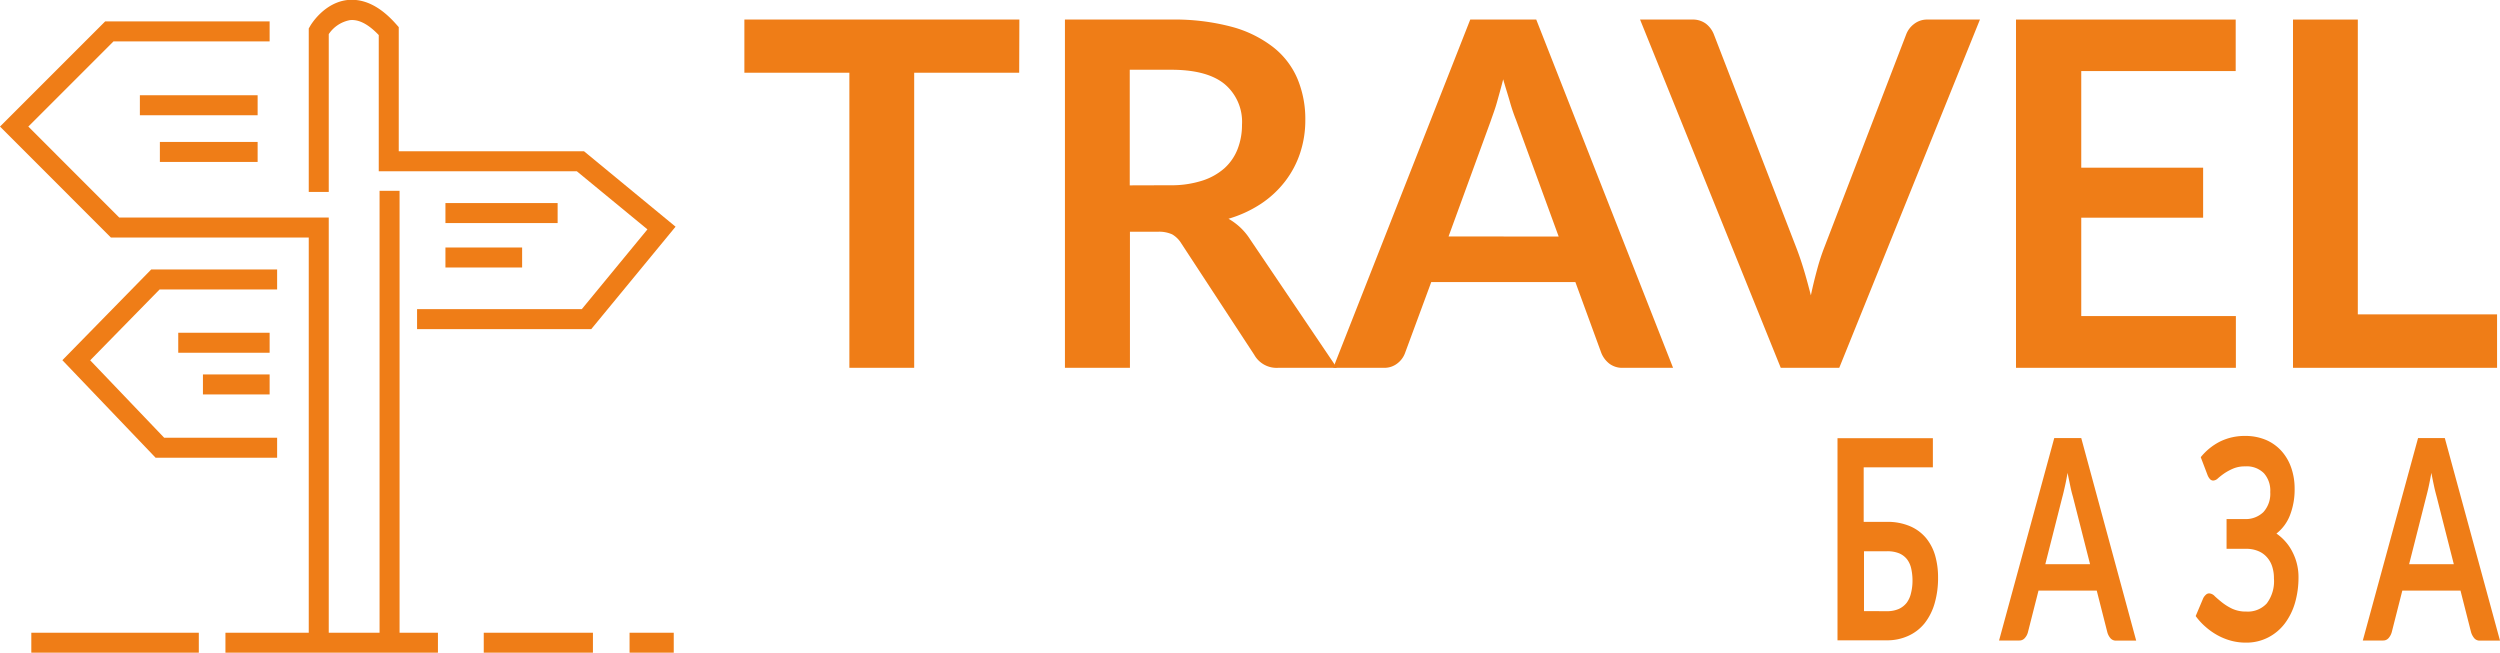 <svg xmlns="http://www.w3.org/2000/svg" viewBox="0 0 400 104.43"><defs><style>.cls-1{fill:#ef7d17;}</style></defs><g id="Слой_2" data-name="Слой 2"><g id="Слой_1-2" data-name="Слой 1"><path class="cls-1" d="M94.6,52.66H66.73v-3.2H93.09l10.5-12.76-11.3-9.3H60.6V5.61Q58.11,3,56,3.22A5.23,5.23,0,0,0,52.6,5.46V30.71H49.4V4.55l.22-.37C49.71,4,51.83.42,55.61,0c2.63-.26,5.24,1,7.78,3.88l.41.46V24.2H93.44l14.65,12.07Z"/><rect class="cls-1" x="22.38" y="15.24" width="18.84" height="3.2"/><rect class="cls-1" x="25.58" y="22.71" width="15.64" height="3.2"/><rect class="cls-1" x="71.27" y="32.49" width="17.95" height="3.2"/><rect class="cls-1" x="71.27" y="39.6" width="12.27" height="3.2"/><rect class="cls-1" x="60.73" y="30.53" width="3.2" height="71.64"/><polygon class="cls-1" points="44.34 73.24 24.9 73.24 9.98 57.63 24.2 43.11 44.34 43.11 44.34 46.31 25.54 46.31 14.43 57.65 26.27 70.04 44.34 70.04 44.34 73.24"/><rect class="cls-1" x="5.01" y="101.24" width="26.8" height="3.2"/><rect class="cls-1" x="36.07" y="101.24" width="34" height="3.2"/><rect class="cls-1" x="77.4" y="101.24" width="17.47" height="3.2"/><rect class="cls-1" x="100.73" y="101.24" width="7.07" height="3.2"/><rect class="cls-1" x="28.52" y="53.24" width="14.62" height="3.2"/><rect class="cls-1" x="32.47" y="59.91" width="10.67" height="3.2"/><polygon class="cls-1" points="52.6 102.17 49.4 102.17 49.4 38 17.74 38 0 20.25 16.83 3.42 43.14 3.42 43.14 6.62 18.16 6.62 4.53 20.25 19.07 34.8 52.6 34.8 52.6 102.17"/><path class="cls-1" d="M163.07,11.64h-16.8V58.85H135.9V11.64H119.1V3.13h44Z"/><path class="cls-1" d="M213.9,58.85h-9.37a4.1,4.1,0,0,1-3.85-2.08L189,38.93a4.18,4.18,0,0,0-1.45-1.43,5.07,5.07,0,0,0-2.33-.42h-4.43V58.85H170.39V3.13h17a35.56,35.56,0,0,1,9.73,1.17,18.71,18.71,0,0,1,6.66,3.3,12.78,12.78,0,0,1,3.84,5.07,16.68,16.68,0,0,1,1.23,6.49,16.61,16.61,0,0,1-.83,5.32A15.29,15.29,0,0,1,205.63,29a16,16,0,0,1-3.85,3.59A19.28,19.28,0,0,1,196.56,35a10.25,10.25,0,0,1,1.85,1.36A9.91,9.91,0,0,1,200,38.27ZM187.23,29.64a16.07,16.07,0,0,0,5.11-.73,9.92,9.92,0,0,0,3.58-2,8.1,8.1,0,0,0,2.1-3.07,10.64,10.64,0,0,0,.7-3.89,7.88,7.88,0,0,0-2.8-6.51c-1.86-1.52-4.71-2.28-8.53-2.28h-6.63v18.5Z"/><path class="cls-1" d="M267.69,58.85h-8a3.42,3.42,0,0,1-2.2-.67,4.13,4.13,0,0,1-1.27-1.68l-4.16-11.37H229L224.8,56.5a3.66,3.66,0,0,1-1.19,1.62,3.34,3.34,0,0,1-2.2.73h-8.09L235.24,3.13H245.8Zm-18.3-21L242.6,19.28c-.33-.83-.68-1.8-1-2.93s-.72-2.35-1.09-3.66c-.33,1.31-.68,2.53-1,3.68s-.71,2.13-1,3l-6.74,18.46Z"/><path class="cls-1" d="M316.79,3.13,294.28,58.85h-9.36L262.41,3.13h8.33a3.52,3.52,0,0,1,2.19.65,4,4,0,0,1,1.28,1.7l13.14,34c.43,1.1.85,2.32,1.25,3.64s.77,2.7,1.14,4.14c.3-1.44.64-2.82,1-4.14a33.84,33.84,0,0,1,1.19-3.64L305,5.48a3.75,3.75,0,0,1,1.22-1.62,3.38,3.38,0,0,1,2.21-.73Z"/><path class="cls-1" d="M333,11.37V26.83h19.5v8H333V50.57h24.74v8.28H322.56V3.13h35.15v8.24Z"/><path class="cls-1" d="M399.53,50.3v8.55H366.88V3.13h10.37V50.3Z"/><path class="cls-1" d="M301.86,83.5a9.08,9.08,0,0,1,3.76.7,6.81,6.81,0,0,1,2.55,1.89,7.88,7.88,0,0,1,1.46,2.82,12.64,12.64,0,0,1,.46,3.49,14.46,14.46,0,0,1-.55,4.14,9.3,9.3,0,0,1-1.61,3.19,7.09,7.09,0,0,1-2.59,2,8.09,8.09,0,0,1-3.49.72H294V70.11h15.26v4.66H298.19V83.5Zm0,14.29a4.65,4.65,0,0,0,1.95-.36,3.38,3.38,0,0,0,1.27-1,4.1,4.1,0,0,0,.68-1.53A8,8,0,0,0,306,93a8.71,8.71,0,0,0-.2-2,3.78,3.78,0,0,0-.68-1.52,3.19,3.19,0,0,0-1.26-.95,5,5,0,0,0-1.95-.33h-3.67v9.58Z"/><path class="cls-1" d="M341.79,102.5h-3.23a1.14,1.14,0,0,1-.89-.39,2.47,2.47,0,0,1-.51-1l-1.68-6.61h-9.32l-1.68,6.61a2.16,2.16,0,0,1-.48.94,1.12,1.12,0,0,1-.9.43h-3.25l8.83-32.39H333Zm-7.38-12.23-2.74-10.78c-.14-.48-.28-1-.42-1.7s-.29-1.37-.44-2.13c-.13.76-.27,1.48-.42,2.14s-.28,1.24-.42,1.74l-2.72,10.73Z"/><path class="cls-1" d="M352.12,73.15a9.46,9.46,0,0,1,3.1-2.51,8.92,8.92,0,0,1,4-.89,8.43,8.43,0,0,1,3.29.62,7.12,7.12,0,0,1,2.5,1.76,7.84,7.84,0,0,1,1.58,2.69,10.14,10.14,0,0,1,.55,3.42,11.29,11.29,0,0,1-.72,4.13,6.85,6.85,0,0,1-2.19,3,7.8,7.8,0,0,1,1.43,1.27,7.51,7.51,0,0,1,1.1,1.61,8.7,8.7,0,0,1,1,4.11,14.61,14.61,0,0,1-.56,4.1,10.23,10.23,0,0,1-1.65,3.32,7.81,7.81,0,0,1-2.66,2.22,7.57,7.57,0,0,1-3.59.82,8.93,8.93,0,0,1-2.31-.3,9.76,9.76,0,0,1-2.15-.86,10.63,10.63,0,0,1-1.93-1.35,10.14,10.14,0,0,1-1.6-1.74l1.22-2.89a2,2,0,0,1,.42-.53.79.79,0,0,1,.53-.21,1.35,1.35,0,0,1,.89.46q.48.45,1.17,1a8.65,8.65,0,0,0,1.62,1,5.22,5.22,0,0,0,2.27.45,4.1,4.1,0,0,0,3.25-1.3,5.89,5.89,0,0,0,1.15-4,6,6,0,0,0-.31-2,4.12,4.12,0,0,0-.89-1.48,3.7,3.7,0,0,0-1.39-.93,4.82,4.82,0,0,0-1.81-.33h-3.18V83.05h2.89a4.07,4.07,0,0,0,3-1.11,4.37,4.37,0,0,0,1.1-3.21,4.18,4.18,0,0,0-1-3,3.88,3.88,0,0,0-3-1.11,4.78,4.78,0,0,0-1.95.36,8.88,8.88,0,0,0-1.42.77c-.4.28-.73.54-1,.78a1.18,1.18,0,0,1-.74.36.72.72,0,0,1-.53-.23,2.15,2.15,0,0,1-.4-.67Z"/><path class="cls-1" d="M400,102.5h-3.24a1.12,1.12,0,0,1-.88-.39,2.62,2.62,0,0,1-.52-1l-1.68-6.61h-9.31l-1.68,6.61a2.4,2.4,0,0,1-.48.94,1.12,1.12,0,0,1-.91.43h-3.25l8.84-32.39h4.28Zm-7.39-12.23-2.74-10.78c-.13-.48-.27-1-.42-1.7s-.29-1.37-.43-2.13c-.14.76-.28,1.48-.42,2.14s-.29,1.24-.42,1.74l-2.72,10.73Z"/></g></g></svg>
